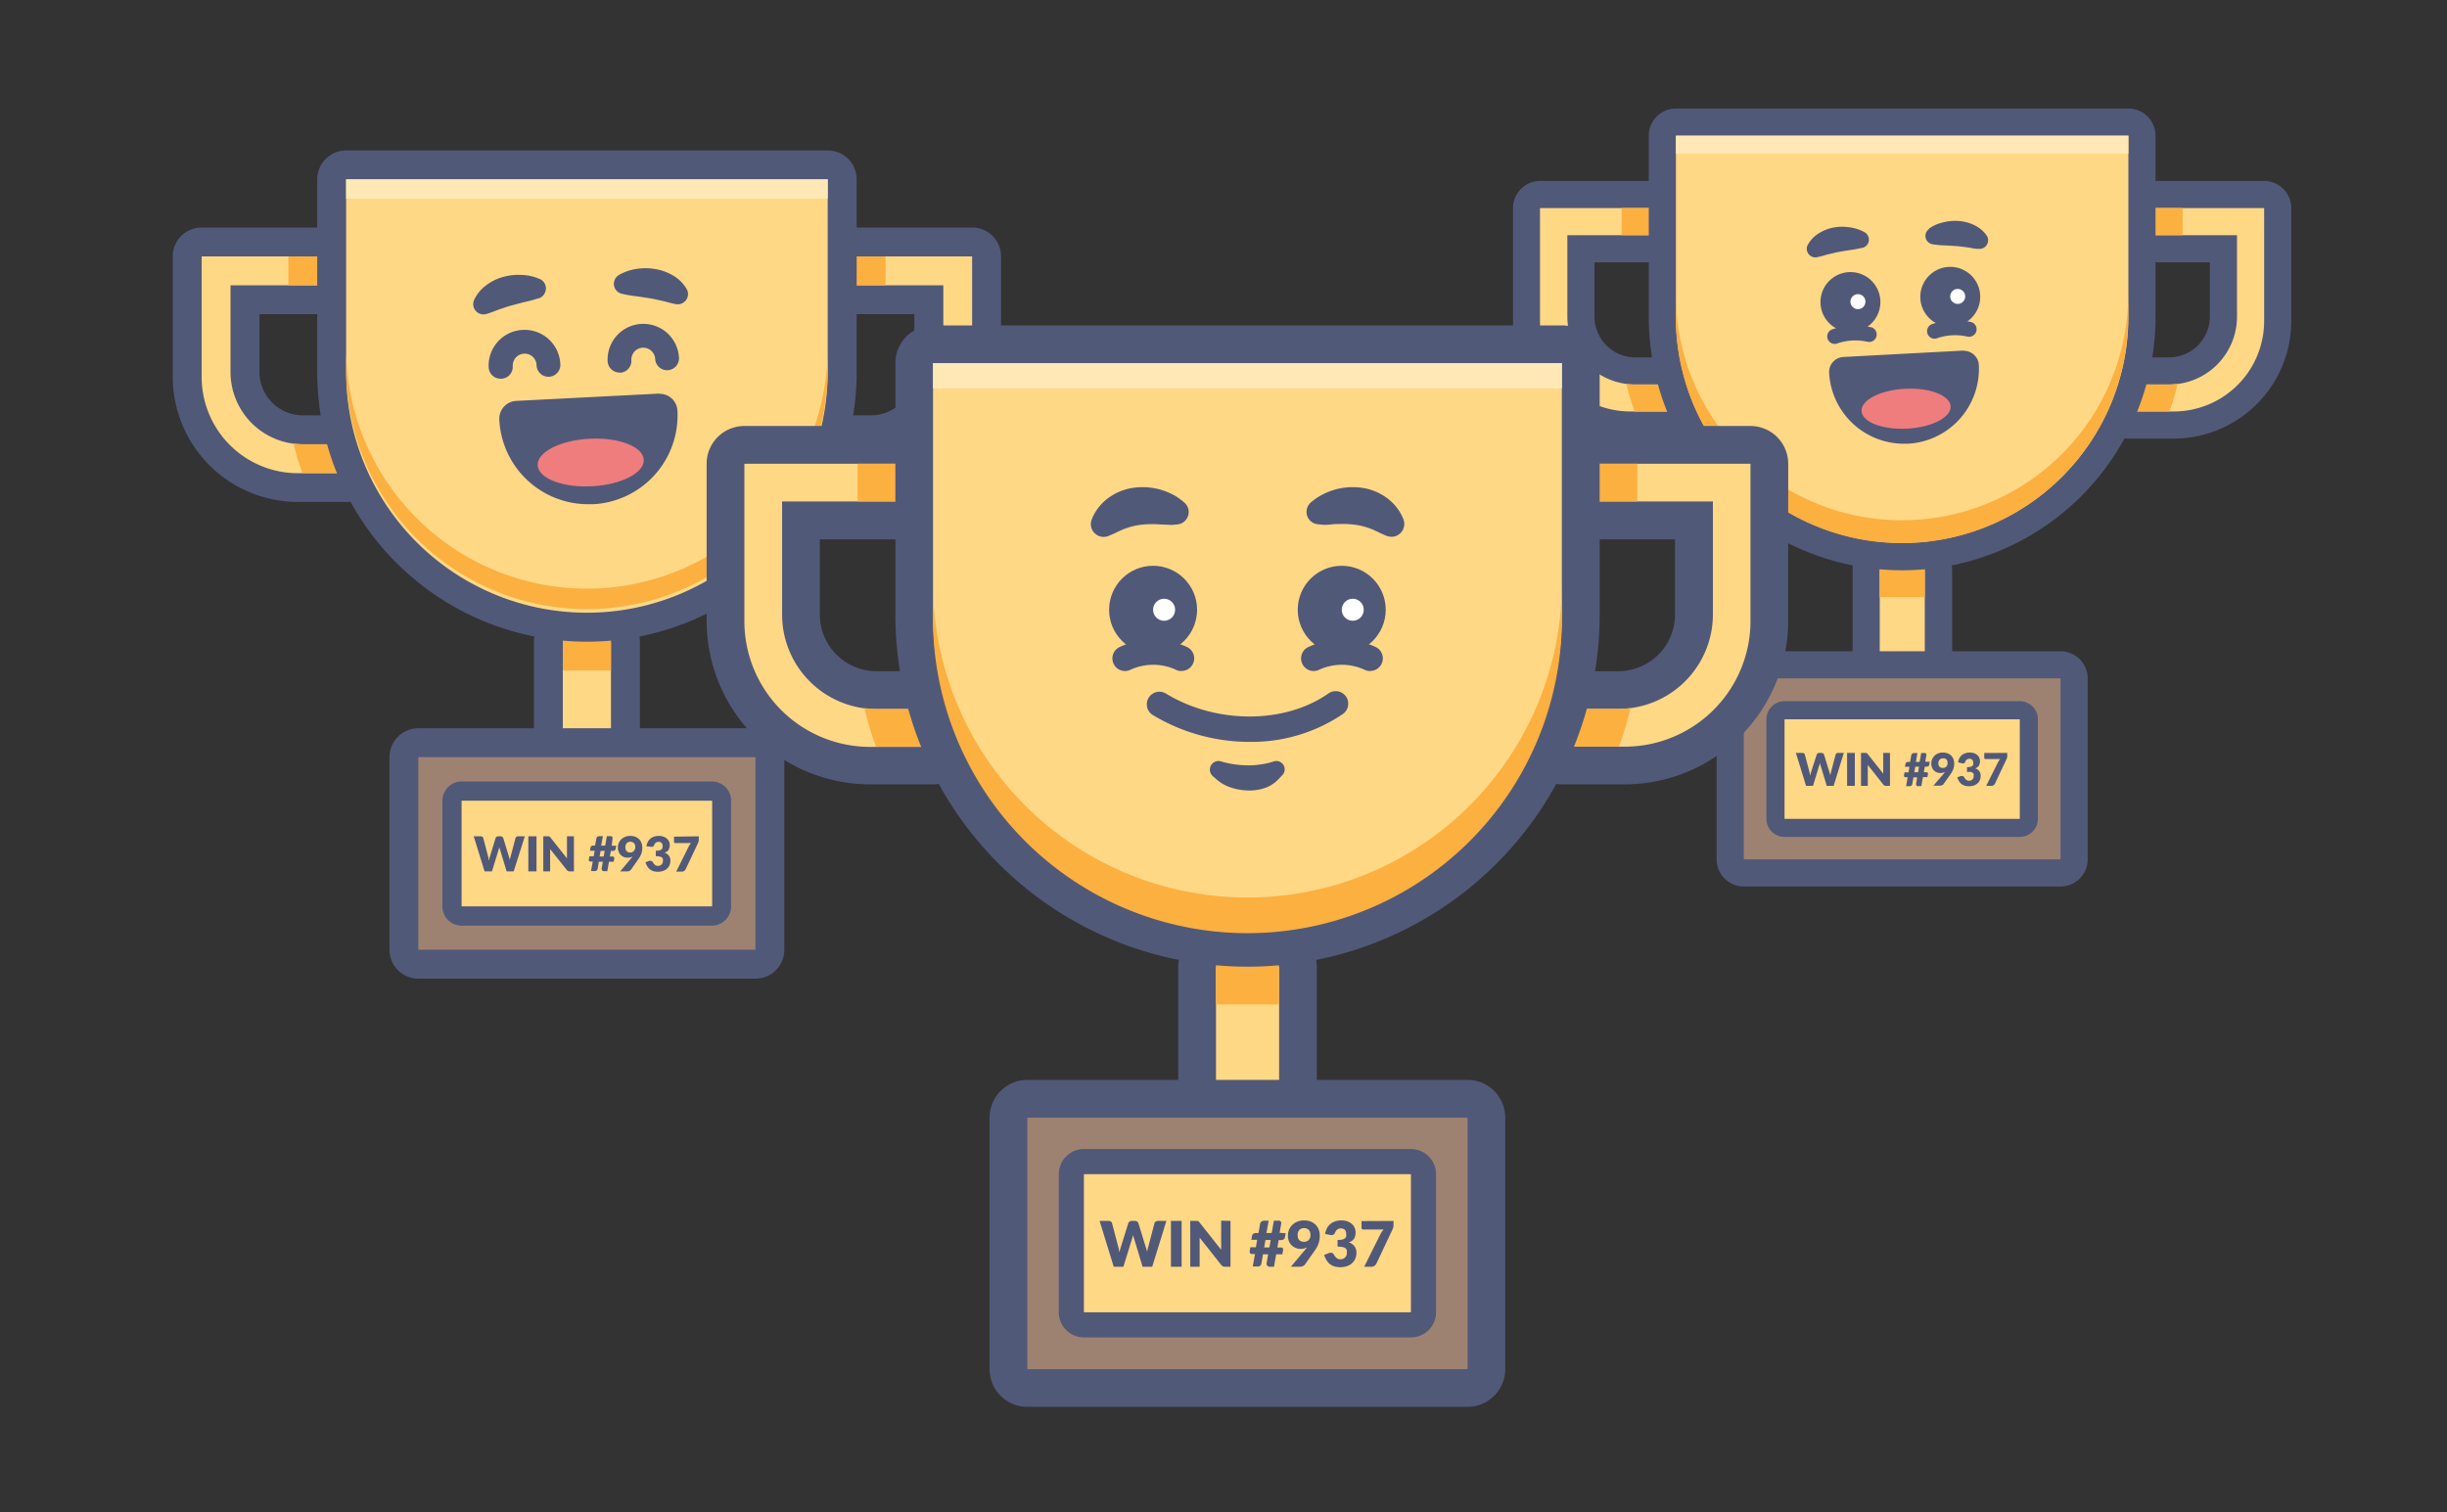 <svg id="Layer_1" data-name="Layer 1" xmlns="http://www.w3.org/2000/svg" viewBox="0 0 440 272"><rect x="0" y="0" width="440" height="272" fill="#333333" stroke="none"/><defs><clipPath id="clip-path"><path fill="none" d="M0 0h440v272H0z"/></clipPath><style>.cls-3{fill:#ffd886}.cls-4{fill:#515979}.cls-5{fill:#fbb040}.cls-6{fill:#9e8271}.cls-7{fill:#ffe8b6}.cls-8{fill:#ef7d7d}.cls-9{fill:#fff}</style></defs><g clip-path="url(#clip-path)"><rect class="cls-3" x="98.6" y="112.79" width="13.85" height="29.44" rx="2.6"/><path class="cls-4" d="M109.86 115.39v24.24h-8.66v-24.24h8.66m0-5.2h-8.66a5.19 5.19 0 00-5.19 5.2v24.24a5.19 5.19 0 005.19 5.2h8.66a5.2 5.2 0 005.2-5.2v-24.24a5.2 5.2 0 00-5.2-5.2z"/><path class="cls-5" d="M101.2 111.92h8.66v8.66h-8.66z"/><rect class="cls-6" x="72.63" y="133.57" width="65.81" height="39.83" rx="2.6"/><path class="cls-4" d="M135.84 136.17v34.63H75.22v-34.63h60.62m0-5.2H75.22a5.2 5.2 0 00-5.19 5.2v34.63a5.2 5.2 0 005.19 5.2h60.62a5.19 5.19 0 005.19-5.2v-34.63a5.19 5.19 0 00-5.19-5.2z"/><rect class="cls-3" x="81.29" y="142.23" width="48.49" height="22.51" rx="1.73"/><path class="cls-4" d="M128.05 144v19H83v-19h45m0-3.46H83a3.46 3.46 0 00-3.45 3.46v19a3.46 3.46 0 003.45 3.47h45a3.46 3.46 0 003.46-3.46V144a3.46 3.46 0 00-3.46-3.46z"/><path class="cls-3" d="M53.58 87.68a20 20 0 01-19.92-19.92V46.11a2.59 2.59 0 012.6-2.59h26a2.59 2.59 0 012.59 2.59v5.2a2.6 2.6 0 01-2.59 2.6H44.05v13a10.41 10.41 0 0010.39 10.38h7.8a2.59 2.59 0 012.59 2.59v5.2a2.6 2.6 0 01-2.59 2.6z"/><path class="cls-4" d="M62.24 46.11v5.2H41.45V66.9a13 13 0 0013 13h7.8v5.2h-8.67a17.31 17.31 0 01-17.32-17.34V46.11h26m0-5.19h-26a5.19 5.19 0 00-5.2 5.19v21.65a22.53 22.53 0 0022.52 22.51h8.66a5.19 5.19 0 005.19-5.19v-5.2a5.19 5.19 0 00-5.19-5.19h-7.8a7.81 7.81 0 01-7.79-7.79V56.5h15.59a5.19 5.19 0 005.19-5.19v-5.2a5.19 5.19 0 00-5.19-5.19z"/><path class="cls-3" d="M148.83 87.68a2.6 2.6 0 01-2.6-2.6v-5.2a2.59 2.59 0 012.6-2.59h7.79A10.41 10.41 0 00167 66.9v-13h-18.17a2.6 2.6 0 01-2.6-2.6v-5.2a2.59 2.59 0 012.6-2.59h26a2.59 2.59 0 012.6 2.59v21.66a19.94 19.94 0 01-19.91 19.92z"/><path class="cls-4" d="M174.8 46.11v21.65a17.31 17.31 0 01-17.31 17.32h-8.66v-5.2h7.79a13 13 0 0013-13V51.31h-20.79v-5.2h26m0-5.19h-26a5.19 5.19 0 00-5.2 5.19v5.2a5.19 5.19 0 005.2 5.19h15.58v10.4a7.8 7.8 0 01-7.79 7.79h-7.79a5.19 5.19 0 00-5.2 5.19v5.2a5.19 5.19 0 005.2 5.19h8.66A22.53 22.53 0 00180 67.76V46.11a5.19 5.19 0 00-5.2-5.19z"/><path class="cls-5" d="M156.62 79.88h-7.79v5.2h7.84a38.27 38.27 0 001.6-5.31 12.82 12.82 0 01-1.65.11zM148.83 46.11h10.39v5.2h-10.39zM62.24 79.88h-7.8a12.66 12.66 0 01-1.64-.11 38.24 38.24 0 001.59 5.31h7.85zM51.85 46.11h10.39v5.2H51.85z"/><path class="cls-3" d="M105.53 112.79A46 46 0 0159.64 66.9V32.26a2.59 2.59 0 012.6-2.6h86.59a2.59 2.59 0 012.59 2.6V66.9a45.94 45.94 0 01-45.89 45.89z"/><path class="cls-4" d="M148.83 32.26V66.9a43.3 43.3 0 01-43.3 43.29A43.29 43.29 0 0162.24 66.9V32.26h86.59m0-5.2H62.24a5.2 5.2 0 00-5.2 5.2V66.9a48.49 48.49 0 0097 0V32.26a5.19 5.19 0 00-5.19-5.2zM94.37 150.4l-2 6.31H91.1l-1.19-3.91-.06-.2-.06-.24c0 .08-.05.16-.07.24l-.06.2-1.2 3.91h-1.33l-1.95-6.31h1.23a.61.61 0 01.32.08.42.42 0 01.17.23l.86 3.29a3.38 3.38 0 01.08.34c0 .13 0 .25.08.39a4.56 4.56 0 01.19-.73l1-3.29a.42.42 0 01.17-.21.46.46 0 01.31-.1H90a.5.5 0 01.31.09.55.55 0 01.18.22l1 3.29a5.71 5.71 0 01.19.69c0-.13 0-.25.07-.36a3.18 3.18 0 01.08-.33l.86-3.29a.49.49 0 01.17-.22.52.52 0 01.31-.09zM96.47 156.71H95v-6.31h1.47zM103.2 150.4v6.31h-.76a.62.62 0 01-.29-.06.74.74 0 01-.23-.19l-3-3.76v4.01h-1.23v-6.31h.93a.24.24 0 01.12 0 .3.3 0 01.1.07l.11.11 3 3.79a2.16 2.16 0 010-.35V150.4zM110.8 152.1l-.1.54a.49.49 0 01-.17.3.77.77 0 01-.42.09h-.27l-.18 1h.47a.34.34 0 01.29.12.54.54 0 010 .4l-.06.42h-.86l-.3 1.71h-.63a.34.34 0 01-.17-.05.47.47 0 01-.13-.11.38.38 0 01-.08-.17.74.74 0 010-.21l.21-1.17h-.72l-.21 1.24a.49.49 0 01-.08.21.5.5 0 01-.14.15.53.53 0 01-.17.08H106.28l.3-1.71h-.38a.33.33 0 01-.29-.12.57.57 0 010-.41l.07-.41h.77l.18-1h-.86l.1-.54a.5.5 0 01.17-.3.77.77 0 01.42-.09h.24l.23-1.27a.51.51 0 01.19-.32.67.67 0 01.37-.11h.62l-.31 1.7h.72l.3-1.7h.6a.58.58 0 01.19 0 .5.5 0 01.14.1.3.3 0 01.09.13.37.37 0 010 .18l-.14 1.32zm-2.06.93H108l-.18 1h.72zM113.52 154.32l.12-.15.1-.14a1.79 1.79 0 01-.9.22 1.75 1.75 0 01-1.18-.45 1.72 1.72 0 01-.4-.57 2 2 0 01-.16-.81 2.25 2.25 0 01.16-.81 2.15 2.15 0 01.45-.66 2.21 2.21 0 01.7-.45 2.24 2.24 0 01.91-.17 2.55 2.55 0 01.91.15 2 2 0 01.69.44 1.86 1.86 0 01.42.67 2.35 2.35 0 01.15.86 3.13 3.13 0 01-.18 1.1 4.17 4.17 0 01-.5.93l-1.36 1.93a.75.75 0 01-.27.21 1 1 0 01-.42.09h-1.24zm-1.07-2c0 .63.29 1 .87 1a.84.84 0 00.68-.32 1 1 0 00.23-.69 1.25 1.25 0 00-.06-.4.86.86 0 00-.19-.29.79.79 0 00-.29-.18 1.06 1.06 0 00-.37-.06.8.8 0 00-.63.27.92.92 0 00-.17.29 1.5 1.5 0 00-.07.38zM116.23 152.2a2.4 2.4 0 01.27-.82 2 2 0 01.49-.59 2.14 2.14 0 01.67-.35 3 3 0 01.81-.11 2.37 2.37 0 01.83.13 1.83 1.83 0 01.61.36 1.52 1.52 0 01.39.52 1.74 1.74 0 01.06 1.15 1.61 1.61 0 01-.17.4 1.15 1.15 0 01-.3.28 2.12 2.12 0 01-.4.19 1.4 1.4 0 011.05 1.43 2 2 0 01-.18.87 1.9 1.9 0 01-.49.62 1.93 1.93 0 01-.71.37 3 3 0 01-.84.13 3.18 3.18 0 01-.8-.1 1.9 1.9 0 01-.62-.31 1.85 1.85 0 01-.48-.52 3.57 3.57 0 01-.36-.76l.6-.25a.72.72 0 01.43 0 .41.41 0 01.29.2 1.65 1.65 0 00.41.52.84.84 0 00.51.16 1 1 0 00.4-.08.83.83 0 00.44-.46.81.81 0 00.06-.31 1.94 1.94 0 000-.36.45.45 0 00-.16-.28.89.89 0 00-.39-.18 2.85 2.85 0 00-.73-.07V153a2.68 2.68 0 00.63-.06 1 1 0 00.38-.17.44.44 0 00.17-.26 1.14 1.14 0 00.05-.33.81.81 0 00-.18-.57.68.68 0 00-.55-.21.81.81 0 00-.5.16.84.84 0 00-.29.39.56.56 0 01-.24.32.68.68 0 01-.42 0zM125.65 150.4v.6a1.18 1.18 0 01-.06.41 2.16 2.16 0 01-.1.25l-2.19 4.64a1 1 0 01-.26.32.75.75 0 01-.45.13h-1l2.25-4.52a2.63 2.63 0 01.2-.33 1.56 1.56 0 01.23-.28h-2.78a.2.2 0 01-.11 0 .33.33 0 01-.1-.06.27.27 0 01-.09-.21v-.88z"/><path class="cls-5" d="M105.53 105.86a43.29 43.29 0 01-43.29-43.29v4.33a43.3 43.3 0 0086.59 0v-4.33a43.3 43.3 0 01-43.3 43.29z"/><path class="cls-7" d="M62.24 32.26h86.59v3.46H62.24z"/><path class="cls-4" d="M111.4 67a2.15 2.15 0 01-2.14-2 6.42 6.42 0 0112.83-.67 2.14 2.14 0 11-4.28.22 2.15 2.15 0 00-3.73-1.32 2.16 2.16 0 00-.55 1.55 2.14 2.14 0 01-2 2.25zM90 68.11a2.14 2.14 0 01-2.13-2A6.43 6.43 0 0194 59.33a6.43 6.43 0 016.75 6.08 2.14 2.14 0 11-4.27.22 2.14 2.14 0 00-4.28.23 2.14 2.14 0 01-2 2.25zM111.29 49.46a8.63 8.63 0 013.12-1.09 10.37 10.37 0 013.29 0 9 9 0 013.24 1.13 6.75 6.75 0 012.51 2.44 1.83 1.83 0 01-.63 2.52 1.81 1.81 0 01-1.31.23l-.42-.09c-.83-.17-1.48-.39-2.17-.53s-1.35-.32-2.08-.43l-2.25-.34a23.78 23.78 0 01-2.39-.38l-.45-.11a1.82 1.82 0 01-1.31-2.21 1.84 1.84 0 01.85-1.14zM96.53 53.73a20.65 20.65 0 01-2.34.62l-2.2.58c-.71.18-1.35.43-2 .64s-1.29.5-2.09.76l-.41.13a1.85 1.85 0 01-2.23-2.54 6.88 6.88 0 012.25-2.68 8.92 8.92 0 013.1-1.47 10.2 10.2 0 013.28-.32 8.62 8.62 0 013.21.75 1.82 1.82 0 01.9 2.41 1.79 1.79 0 01-1 1zM105.76 89.07a14.43 14.43 0 01-14.41-13.68 1.6 1.6 0 011.52-1.69l25.72-1.35a1.6 1.6 0 011.6 1.52 14.45 14.45 0 01-13.66 15.18h-.77z"/><path class="cls-4" d="M118.59 74a12.84 12.84 0 01-12.15 13.49h-.68A12.85 12.85 0 0193 75.3l25.59-1.3m0-3.21h-.17L92.78 72.1a3.21 3.21 0 00-3 3.37 16 16 0 0016 15.21h.85a16 16 0 0015.18-16.86 3.19 3.19 0 00-3.2-3z"/><ellipse class="cls-8" cx="106.22" cy="83.18" rx="9.55" ry="4.28" transform="rotate(-3 106.16 83.222)"/><rect class="cls-3" x="335.52" y="100.07" width="13.02" height="27.66" rx="2.44"/><path class="cls-4" d="M346.1 102.51v22.78H338v-22.78h8.14m0-4.88H338a4.88 4.88 0 00-4.88 4.88v22.78a4.89 4.89 0 004.88 4.88h8.14a4.88 4.88 0 004.88-4.88v-22.78a4.87 4.87 0 00-4.88-4.88z"/><path class="cls-5" d="M337.96 99.25h8.14v8.14h-8.14z"/><rect class="cls-6" x="311.12" y="119.59" width="61.83" height="37.42" rx="2.44"/><path class="cls-4" d="M370.51 122v32.55h-56.95V122h56.95m0-4.88h-56.95a4.89 4.89 0 00-4.89 4.88v32.55a4.89 4.89 0 004.89 4.88h56.95a4.89 4.89 0 004.88-4.88V122a4.89 4.89 0 00-4.88-4.88z"/><rect class="cls-3" x="319.25" y="127.73" width="45.56" height="21.15" rx="1.63"/><path class="cls-4" d="M363.18 129.36v17.9h-42.3v-17.9h42.3m0-3.26h-42.3a3.26 3.26 0 00-3.26 3.26v17.9a3.26 3.26 0 003.26 3.25h42.3a3.26 3.26 0 003.26-3.25v-17.9a3.26 3.26 0 00-3.26-3.26z"/><path class="cls-3" d="M293.22 76.47a18.74 18.74 0 01-18.72-18.71V37.42a2.44 2.44 0 012.44-2.42h24.41a2.44 2.44 0 012.44 2.44v4.86a2.44 2.44 0 01-2.44 2.44h-17.08V57a9.77 9.77 0 009.73 9.71h7.32a2.44 2.44 0 012.44 2.44V74a2.44 2.44 0 01-2.44 2.44z"/><path class="cls-4" d="M301.35 37.42v4.88h-19.52V57A12.2 12.2 0 00294 69.15h7.32V74h-8.13a16.27 16.27 0 01-16.28-16.27V37.42h24.41m0-4.88h-24.38a4.89 4.89 0 00-4.88 4.88v20.34a21.18 21.18 0 0021.16 21.15h8.13a4.87 4.87 0 004.88-4.91v-4.85a4.87 4.87 0 00-4.88-4.88H294a7.33 7.33 0 01-7.29-7.27v-9.82h14.64a4.87 4.87 0 004.88-4.88v-4.88a4.88 4.88 0 00-4.88-4.88z"/><path class="cls-3" d="M382.71 76.47a2.44 2.44 0 01-2.44-2.47v-4.85a2.44 2.44 0 012.44-2.44H390a9.78 9.78 0 009.8-9.71V44.74h-17.09a2.44 2.44 0 01-2.44-2.44v-4.88a2.44 2.44 0 012.44-2.42h24.41a2.44 2.44 0 012.44 2.44v20.32a18.73 18.73 0 01-18.71 18.71z"/><path class="cls-4" d="M407.12 37.42v20.34A16.27 16.27 0 01390.85 74h-8.14v-4.85H390A12.21 12.21 0 00402.24 57V42.3h-19.53v-4.88h24.41m0-4.88h-24.41a4.88 4.88 0 00-4.88 4.88v4.88a4.87 4.87 0 004.88 4.88h14.65V57a7.34 7.34 0 01-7.36 7.27h-7.32a4.87 4.87 0 00-4.88 4.88V74a4.87 4.87 0 004.88 4.88h8.14A21.18 21.18 0 00412 57.76V37.42a4.89 4.89 0 00-4.88-4.88z"/><path class="cls-5" d="M390 69.15h-7.32V74h7.37a35 35 0 001.5-5 11.31 11.31 0 01-1.55.15zM382.71 37.42h9.76v4.88h-9.76zM301.35 69.15H294a11.31 11.31 0 01-1.55-.11 37.84 37.84 0 001.5 5h7.37zM291.59 37.42h9.76v4.88h-9.76z"/><path class="cls-3" d="M342 100.07A43.18 43.18 0 01298.91 57V24.4a2.44 2.44 0 012.44-2.4h81.36a2.44 2.44 0 012.44 2.44V57A43.17 43.17 0 01342 100.07z"/><path class="cls-4" d="M382.71 24.4V57A40.68 40.68 0 01342 97.63 40.68 40.68 0 01301.35 57V24.4h81.36m0-4.88h-81.36a4.89 4.89 0 00-4.88 4.88V57a45.56 45.56 0 0091.12 0V24.4a4.88 4.88 0 00-4.88-4.88zM331.54 135.4l-1.83 5.93h-1.24l-1.11-3.67a1.07 1.07 0 01-.07-.19c0-.07 0-.14-.05-.22l-.06.22-.06.19-1.12 3.67h-1.25l-1.83-5.93h1.16a.49.49 0 01.3.09.32.32 0 01.15.21l.82 3.09c0 .1.05.21.07.32s0 .24.07.36a5.13 5.13 0 01.18-.68l1-3.09a.49.49 0 01.16-.2.43.43 0 01.29-.1h.41a.46.46 0 01.29.09.49.49 0 01.16.21l.95 3.09a4.64 4.64 0 01.18.65c0-.12.05-.24.07-.34s.05-.21.07-.31l.82-3.09a.38.38 0 01.15-.21.48.48 0 01.29-.09zM333.52 141.33h-1.39v-5.93h1.39zM339.84 135.4v5.93h-.72a.67.67 0 01-.26-.05.58.58 0 01-.22-.18l-2.79-3.53V141.33h-1.22v-5.93h.99l.09.07a.36.36 0 01.1.11l2.82 3.55v-3.73zM347 137l-.1.52a.36.36 0 01-.16.27.66.66 0 01-.39.09h-.25l-.17 1h.44a.31.31 0 01.27.11.54.54 0 010 .38l-.07.39h-.8l-.29 1.61h-.58a.29.29 0 01-.16 0 .35.35 0 01-.13-.11.46.46 0 01-.07-.16.31.31 0 010-.19l.19-1.11h-.67l-.2 1.17a.52.52 0 01-.07.2.58.58 0 01-.13.14l-.17.08h-.75l.28-1.61h-.35a.32.32 0 01-.28-.11.54.54 0 010-.38l.06-.39h.73l.16-1h-.81l.1-.51a.46.46 0 01.16-.28.7.7 0 01.39-.09h.28l.21-1.19a.48.48 0 01.19-.3.58.58 0 01.34-.11h.58l-.28 1.6h.67l.28-1.6h.55a.33.33 0 01.17 0 .47.47 0 01.14.08.57.57 0 01.08.13.33.33 0 010 .17l-.21 1.18zm-1.94.88h-.67l-.17 1h.68zM349.54 139.09a.76.76 0 01.11-.14l.09-.13a1.78 1.78 0 01-.85.2 1.63 1.63 0 01-.57-.1 1.6 1.6 0 01-.53-.32 1.75 1.75 0 01-.38-.53 2 2 0 01-.14-.76 1.94 1.94 0 01.15-.76 1.79 1.79 0 01.42-.63 1.87 1.87 0 01.66-.42 2.11 2.11 0 01.85-.16 2.31 2.31 0 01.86.15 1.72 1.72 0 01.64.41 1.74 1.74 0 01.4.62 2.38 2.38 0 01.14.81 3.06 3.06 0 01-.17 1 4.31 4.31 0 01-.47.87l-1.28 1.81a.55.55 0 01-.26.2.93.93 0 01-.39.08h-1.16zm-1-1.88c0 .6.27.89.82.89a.8.8 0 00.62-.24 1 1 0 00.22-.65.92.92 0 00-.07-.38.72.72 0 00-.44-.44 1 1 0 00-.35 0 .93.93 0 00-.34.06.79.79 0 00-.25.19.85.85 0 00-.16.28 1.21 1.21 0 00-.06.29zM352.09 137.1a2 2 0 01.25-.78 1.76 1.76 0 01.46-.55 1.87 1.87 0 01.63-.32 2.33 2.33 0 01.76-.11 2.37 2.37 0 01.78.12 1.93 1.93 0 01.58.34 1.42 1.42 0 01.35.49 1.45 1.45 0 01.13.59 1.83 1.83 0 01-.06.49 1.26 1.26 0 01-.17.37 1 1 0 01-.28.27 1.82 1.82 0 01-.37.18 1.32 1.32 0 011 1.34 1.9 1.9 0 01-.17.82 1.65 1.65 0 01-.46.58 1.9 1.9 0 01-.66.35 2.66 2.66 0 01-.79.12 2.48 2.48 0 01-.75-.1 1.69 1.69 0 01-.59-.28 1.93 1.93 0 01-.45-.49 3.71 3.71 0 01-.34-.72l.57-.23a.63.63 0 01.4 0 .36.36 0 01.27.18 1.36 1.36 0 00.39.49.75.75 0 00.48.16 1 1 0 00.37-.07.83.83 0 00.26-.19.82.82 0 00.16-.25 1 1 0 00.05-.29 1.72 1.72 0 000-.34.39.39 0 00-.15-.27.86.86 0 00-.36-.17 4.07 4.07 0 00-.69 0v-.87a2.41 2.41 0 00.6-.06.88.88 0 00.35-.16.51.51 0 00.17-.24 1.55 1.55 0 000-.31.78.78 0 00-.17-.54.65.65 0 00-.52-.19.75.75 0 00-.47.15.78.78 0 00-.27.36.52.52 0 01-.22.3.62.62 0 01-.4 0zM360.93 135.4v.53a1 1 0 01-.05.38 2.16 2.16 0 01-.1.25l-2.06 4.36a1 1 0 01-.24.29.66.66 0 01-.42.12h-.92l2.12-4.24a1.82 1.82 0 01.19-.31 1.39 1.39 0 01.21-.27h-2.71l-.09-.06-.07-.09a.43.43 0 010-.11v-.83z"/><path class="cls-5" d="M342 93.56a40.68 40.68 0 01-40.68-40.68V57a40.68 40.68 0 0081.36 0v-4.12A40.68 40.68 0 01342 93.56z"/><path class="cls-7" d="M301.35 24.4h81.36v3.25h-81.36z"/><path class="cls-4" d="M347.85 60.91a1.35 1.35 0 01-.5-2.6 12.65 12.65 0 017.16-.37 1.35 1.35 0 01-.75 2.59 10 10 0 00-5.4.28 1.32 1.32 0 01-.51.1z"/><circle class="cls-4" cx="350.68" cy="53.38" r="5.39"/><circle class="cls-9" cx="352.02" cy="53.31" r="1.35"/><path class="cls-4" d="M329.91 61.85a1.35 1.35 0 01-.51-2.6 12.66 12.66 0 017.16-.37 1.35 1.35 0 01-.74 2.59 10.05 10.05 0 00-5.41.28 1.24 1.24 0 01-.5.1z"/><circle class="cls-4" cx="332.73" cy="54.32" r="5.39"/><circle class="cls-9" cx="334.08" cy="54.25" r="1.35"/><path class="cls-4" d="M346.84 41.12a7.15 7.15 0 012.53-1.12 8.69 8.69 0 012.75-.26 7.57 7.57 0 012.8.71 5.76 5.76 0 012.27 1.85 1.54 1.54 0 01-.34 2.16 1.52 1.52 0 01-1.08.29h-.36c-.71-.08-1.26-.22-1.85-.29s-1.16-.16-1.77-.2l-1.91-.12a19.59 19.59 0 01-2-.15l-.38-.06a1.52 1.52 0 01-.63-2.75zM334.55 44.63a19 19 0 01-2 .35l-1.88.32c-.61.11-1.16.27-1.74.39s-1.12.33-1.81.48l-.35.08a1.54 1.54 0 01-1.85-1.17 1.51 1.51 0 01.17-1.11 5.73 5.73 0 012.07-2.08 7.42 7.42 0 012.71-1 8.53 8.53 0 012.76 0 7.46 7.46 0 012.64.87 1.54 1.54 0 01.59 2.08 1.56 1.56 0 01-.93.73zM342.35 78.46A12.11 12.11 0 01330.25 67a1.35 1.35 0 011.27-1.42l21.61-1.13a1.35 1.35 0 011.34 1.28A12.14 12.14 0 01343 78.44h-.64z"/><path class="cls-4" d="M353.13 65.76a10.78 10.78 0 01-10.21 11.33h-.57a10.79 10.79 0 01-10.76-10.22l21.54-1.13m0-2.69H353l-21.55 1.15a2.72 2.72 0 00-1.86.89 2.67 2.67 0 00-.69 1.91 13.47 13.47 0 0013.45 12.8h.71a13.49 13.49 0 0012.76-14.16 2.7 2.7 0 00-2.69-2.55z"/><ellipse class="cls-8" cx="342.74" cy="73.5" rx="8.02" ry="3.59" transform="rotate(-3 342.77 73.558)"/><rect class="cls-3" x="215.26" y="170.46" width="18.09" height="38.44" rx="3.39"/><path class="cls-4" d="M230 173.85v31.66h-11.35v-31.66H230m0-6.78h-11.35a6.79 6.79 0 00-6.79 6.78v31.66a6.79 6.79 0 006.79 6.79H230a6.79 6.79 0 006.78-6.79v-31.66a6.79 6.79 0 00-6.78-6.78z"/><path class="cls-5" d="M218.65 169.33h11.31v11.31h-11.31z"/><rect class="cls-6" x="181.34" y="197.6" width="85.93" height="52.01" rx="3.39"/><path class="cls-4" d="M263.88 201v45.23h-79.15V201h79.15m0-6.79h-79.15a6.79 6.79 0 00-6.79 6.79v45.23a6.79 6.79 0 006.79 6.78h79.15a6.79 6.79 0 006.78-6.78V201a6.79 6.79 0 00-6.78-6.79z"/><rect class="cls-3" x="192.64" y="208.9" width="63.32" height="29.4" rx="2.26"/><path class="cls-4" d="M253.7 211.16V236h-58.8v-24.84h58.8m0-4.52h-58.8a4.53 4.53 0 00-4.52 4.52V236a4.52 4.52 0 004.52 4.52h58.8a4.52 4.52 0 004.52-4.52v-24.84a4.52 4.52 0 00-4.52-4.52z"/><path class="cls-3" d="M156.46 137.67a26 26 0 01-26-26V83.4a3.38 3.38 0 013.39-3.4h33.92a3.39 3.39 0 013.39 3.39v6.78a3.39 3.39 0 01-3.39 3.39H144v17a13.58 13.58 0 0013.57 13.57h10.18a3.39 3.39 0 013.39 3.39v6.79a3.39 3.39 0 01-3.39 3.39z"/><path class="cls-4" d="M167.77 83.4v6.78h-27.14v20.35a17 17 0 0017 17h10.18v6.79h-11.35a22.61 22.61 0 01-22.61-22.62V83.4h33.92m0-6.79h-33.92a6.79 6.79 0 00-6.79 6.79v28.26a29.43 29.43 0 0029.4 29.4h11.31a6.79 6.79 0 006.78-6.78v-6.79a6.79 6.79 0 00-6.78-6.78h-10.18a10.19 10.19 0 01-10.17-10.18V97h20.35a6.79 6.79 0 006.78-6.79V83.4a6.79 6.79 0 00-6.78-6.79z"/><path class="cls-3" d="M280.84 137.67a3.4 3.4 0 01-3.4-3.39v-6.79a3.4 3.4 0 013.4-3.39H291a13.58 13.58 0 0013.57-13.57v-17h-23.73a3.4 3.4 0 01-3.4-3.39V83.4a3.39 3.39 0 013.4-3.39h33.92a3.39 3.39 0 013.39 3.39v28.26a26 26 0 01-26 26z"/><path class="cls-4" d="M314.76 83.4v28.26a22.62 22.62 0 01-22.62 22.62h-11.3v-6.79H291a17 17 0 0017-17V90.18h-27.16V83.4h33.92m0-6.79h-33.92a6.79 6.79 0 00-6.79 6.79v6.78a6.79 6.79 0 006.79 6.82h20.35v13.56A10.2 10.2 0 01291 120.71h-10.16a6.79 6.79 0 00-6.79 6.78v6.79a6.79 6.79 0 006.79 6.78h11.3a29.43 29.43 0 0029.4-29.4V83.4a6.79 6.79 0 00-6.78-6.79z"/><path class="cls-5" d="M291 127.49h-10.16v6.79h10.24a50.53 50.53 0 002.08-6.94 16.87 16.87 0 01-2.16.15zM280.84 83.4h13.57v6.78h-13.57zM167.77 127.49h-10.18a17 17 0 01-2.15-.15 50.53 50.53 0 002.08 6.94h10.25zM154.2 83.4h13.57v6.78H154.2z"/><path class="cls-3" d="M224.3 170.46a60 60 0 01-59.92-59.93V65.31a3.39 3.39 0 013.39-3.4h113.07a3.4 3.4 0 013.39 3.4v45.22a60 60 0 01-59.93 59.93z"/><path class="cls-4" d="M280.84 65.31v45.22a56.54 56.54 0 01-56.54 56.54 56.53 56.53 0 01-56.53-56.54V65.31h113.07m0-6.79H167.77a6.79 6.79 0 00-6.77 6.79v45.22a63.32 63.32 0 00126.64 0V65.31a6.79 6.79 0 00-6.78-6.79zM209.73 219.57l-2.55 8.24h-1.73l-1.54-5.11a2 2 0 01-.09-.26c0-.1 0-.2-.08-.3 0 .1-.05.2-.08.3a2 2 0 01-.08.26l-1.58 5.11h-1.74l-2.54-8.24h1.61a.76.76 0 01.41.11.54.54 0 01.22.3l1.13 4.3a4.13 4.13 0 01.1.44c0 .16.07.33.1.5a7.89 7.89 0 01.25-.94l1.34-4.3a.52.52 0 01.22-.28.6.6 0 01.4-.13h.56a.66.66 0 01.64.41l1.32 4.3a5.77 5.77 0 01.25.9q0-.26.09-.48c0-.15.07-.29.1-.42l1.13-4.3a.54.54 0 01.22-.29.68.68 0 01.4-.12zM212.47 227.81h-1.92v-8.24h1.92zM221.26 219.57v8.24h-1a1 1 0 01-.37-.07 1 1 0 01-.3-.25l-3.88-4.91v5.23h-1.69v-8.24H215.39a.38.38 0 01.13.09l.14.15 3.92 4.95v-.46-4.78zM231.18 221.79l-.13.71a.59.59 0 01-.23.39.94.94 0 01-.54.12h-.36l-.23 1.34h.61a.45.45 0 01.38.15.77.77 0 010 .53l-.09.54h-1.12l-.39 2.24h-.82a.43.43 0 01-.22-.06.65.65 0 01-.18-.15.88.88 0 01-.1-.22.61.61 0 010-.27l.27-1.54h-.93l-.28 1.63a.63.63 0 01-.1.28.81.81 0 01-.18.19.94.94 0 01-.23.1.84.84 0 01-.27 0h-.78l.4-2.24h-.5a.46.46 0 01-.38-.15.77.77 0 01-.05-.53l.09-.54h1l.23-1.34H225l.13-.71a.59.59 0 01.23-.38.86.86 0 01.54-.13h.39l.29-1.66a.63.63 0 01.26-.41.75.75 0 01.47-.15h.81l-.4 2.22h.94l.4-2.22h.78a.61.61 0 01.24 0 .53.53 0 01.19.13.42.42 0 01.11.18.58.58 0 010 .23l-.29 1.64zm-2.69 1.21h-.94l-.23 1.34h.93zM234.73 224.69l.16-.19.13-.18a2.54 2.54 0 01-1.18.28 2.22 2.22 0 01-.8-.15 2.19 2.19 0 01-.73-.44 2.16 2.16 0 01-.53-.74 2.62 2.62 0 01-.2-1.05 2.86 2.86 0 01.2-1.06 2.67 2.67 0 011.51-1.46 3 3 0 011.18-.22 3.43 3.43 0 011.2.2 2.72 2.72 0 01.89.57 2.6 2.6 0 01.56.88 3 3 0 01.19 1.11 4.12 4.12 0 01-.24 1.45 5 5 0 01-.65 1.2l-1.78 2.53a.86.86 0 01-.36.27 1.19 1.19 0 01-.54.12h-1.62zm-1.4-2.6q0 1.23 1.14 1.23a1.1 1.1 0 00.87-.34 1.28 1.28 0 00.3-.89 1.44 1.44 0 00-.09-.53 1.17 1.17 0 00-.24-.39 1.21 1.21 0 00-.38-.23 1.51 1.51 0 00-.48-.08 1.16 1.16 0 00-.47.1 1 1 0 00-.35.25 1.07 1.07 0 00-.22.39 1.53 1.53 0 00-.08.49zM238.28 221.92a3.06 3.06 0 01.34-1.07 2.86 2.86 0 01.64-.77 2.72 2.72 0 01.88-.45 3.6 3.6 0 011.05-.15 3.33 3.33 0 011.09.17 2.42 2.42 0 01.8.47 1.85 1.85 0 01.5.68 2.08 2.08 0 01.17.82 2.76 2.76 0 01-.08.68 1.64 1.64 0 01-.23.52 1.67 1.67 0 01-.39.36 2.53 2.53 0 01-.52.26 1.84 1.84 0 011.37 1.86 2.52 2.52 0 01-.24 1.14 2.24 2.24 0 01-.64.81 2.62 2.62 0 01-.92.49 4 4 0 01-1.1.16 4 4 0 01-1-.13 2.51 2.51 0 01-.82-.4 2.55 2.55 0 01-.62-.68 4.43 4.43 0 01-.47-1l.78-.31a1.06 1.06 0 01.57-.07.57.57 0 01.37.26 2 2 0 00.54.68 1 1 0 00.67.22 1.29 1.29 0 00.51-.1 1.12 1.12 0 00.58-.61 1.12 1.12 0 00.07-.4 3.43 3.43 0 000-.48.67.67 0 00-.21-.36 1.1 1.1 0 00-.51-.24 4.66 4.66 0 00-.95-.08V223a3.69 3.69 0 00.83-.08 1.17 1.17 0 00.49-.22.69.69 0 00.23-.33 2 2 0 000-.44 1.14 1.14 0 00-.23-.75 1 1 0 00-.72-.26 1 1 0 00-.66.21 1.06 1.06 0 00-.37.51.76.76 0 01-.31.41.93.93 0 01-.55.05zM250.57 219.57v.73a1.54 1.54 0 01-.07.53c-.05.14-.1.25-.14.34l-2.86 6.06a1.21 1.21 0 01-.34.41.93.93 0 01-.58.17h-1.28l2.94-5.9c.09-.16.18-.3.27-.43a2.63 2.63 0 01.29-.37h-3.77a.27.27 0 01-.12-.09.34.34 0 01-.09-.12.42.42 0 010-.15v-1.15z"/><path class="cls-5" d="M224.3 161.41a56.53 56.53 0 01-56.53-56.53v5.65a56.54 56.54 0 10113.07 0v-5.65a56.53 56.53 0 01-56.54 56.53z"/><path class="cls-7" d="M167.77 65.31h113.07v4.52H167.77z"/><path class="cls-4" d="M246.35 120.68a2.18 2.18 0 01-1.07-.27 9.8 9.8 0 00-8 0 2.26 2.26 0 11-2.13-4 14.28 14.28 0 0112.31 0 2.26 2.26 0 01-1.07 4.25z"/><circle class="cls-4" cx="241.26" cy="109.66" r="7.91"/><circle class="cls-9" cx="243.24" cy="109.66" r="1.98"/><path class="cls-4" d="M235.64 90.42a10.22 10.22 0 012-1.39 11.84 11.84 0 012.13-.9 11.7 11.7 0 014.82-.44 9.83 9.83 0 014.75 1.84 8.65 8.65 0 013 3.83 2.32 2.32 0 01-1.24 3 2.36 2.36 0 01-1.79 0l-.51-.22c-1.07-.45-1.86-.93-2.69-1.17a10.94 10.94 0 00-2.4-.59 16.12 16.12 0 00-2.76-.14c-.5 0-1 0-1.56.07s-1.13.1-1.57.06l-.88-.09a2.24 2.24 0 01-2-2.44 2.27 2.27 0 01.7-1.42zM212.43 120.68a2.18 2.18 0 01-1.07-.27 9.8 9.8 0 00-8 0 2.26 2.26 0 11-2.14-4 14.3 14.3 0 0112.32 0 2.26 2.26 0 01-1.07 4.25z"/><circle class="cls-4" cx="207.34" cy="109.66" r="7.91"/><circle class="cls-9" cx="209.32" cy="109.66" r="1.98"/><path class="cls-4" d="M210.81 94.4c-.44 0-1.05-.05-1.57-.06s-1.05-.06-1.55-.07a16.12 16.12 0 00-2.76.14 11 11 0 00-2.41.59c-.83.24-1.62.72-2.69 1.17l-.5.21a2.3 2.3 0 01-3-1.23 2.27 2.27 0 010-1.79 8.72 8.72 0 013-3.83 9.87 9.87 0 014.75-1.84 11.76 11.76 0 014.83.44A12.48 12.48 0 01211 89a10.55 10.55 0 012 1.42 2.22 2.22 0 01.17 3.15 2.16 2.16 0 01-1.44.74zM224.71 133.42a33.73 33.73 0 01-17.41-4.82 2.26 2.26 0 012.35-3.87c9 5.49 21.32 5.51 29.19 0a2.26 2.26 0 112.58 3.71 29.27 29.27 0 01-16.71 4.98zM219.58 136.94a17.58 17.58 0 004.73.7 14.58 14.58 0 002.38-.17 11.48 11.48 0 002.32-.53 1.5 1.5 0 011.58 2.45l-.82.86a6.1 6.1 0 01-2.6 1.55 8.77 8.77 0 01-2.87.36 10.92 10.92 0 01-2.85-.49 7.6 7.6 0 01-2.6-1.41l-.76-.67a1.55 1.55 0 011.49-2.65z"/></g></svg>